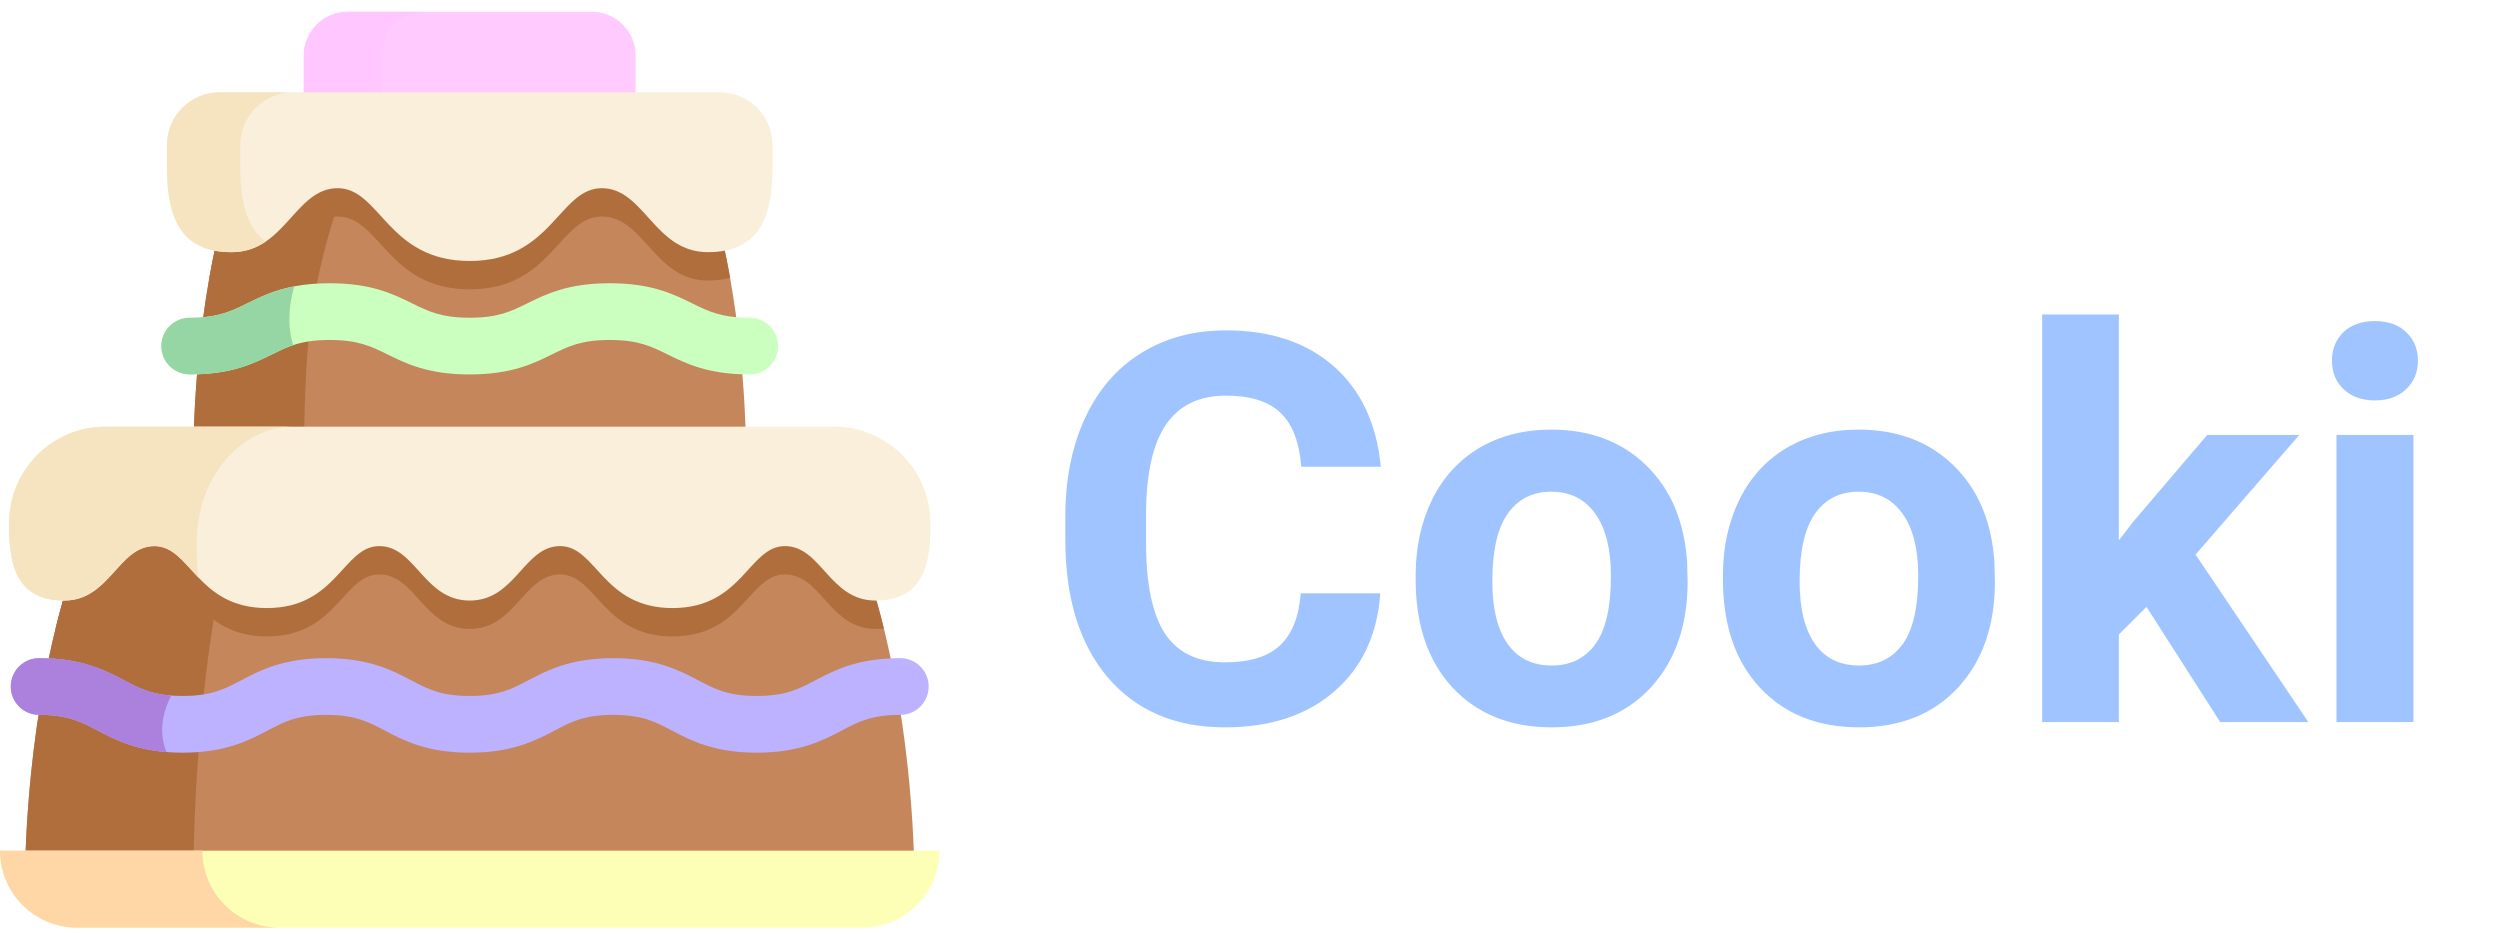 <svg width="644" height="242" viewBox="0 0 644 242" fill="none" xmlns="http://www.w3.org/2000/svg">
<g filter="url(#filter0_d)">
<path d="M355.574 148.846C354.799 159.555 350.835 167.986 343.68 174.139C336.57 180.291 327.182 183.367 315.516 183.367C302.755 183.367 292.706 179.083 285.369 170.516C278.077 161.902 274.432 150.099 274.432 135.105V129.021C274.432 119.451 276.118 111.02 279.49 103.729C282.863 96.437 287.671 90.854 293.914 86.981C300.203 83.061 307.495 81.102 315.789 81.102C327.273 81.102 336.525 84.178 343.543 90.33C350.561 96.482 354.617 105.118 355.711 116.238H335.203C334.702 109.812 332.902 105.164 329.803 102.293C326.749 99.376 322.078 97.918 315.789 97.918C308.953 97.918 303.826 100.379 300.408 105.301C297.036 110.177 295.304 117.765 295.213 128.064V135.584C295.213 146.339 296.831 154.201 300.066 159.168C303.348 164.135 308.497 166.619 315.516 166.619C321.85 166.619 326.567 165.184 329.666 162.312C332.811 159.396 334.611 154.907 335.066 148.846H355.574ZM364.666 144.334C364.666 136.997 366.079 130.457 368.904 124.715C371.73 118.973 375.786 114.529 381.072 111.385C386.404 108.24 392.579 106.668 399.598 106.668C409.578 106.668 417.713 109.721 424.002 115.828C430.337 121.935 433.868 130.229 434.598 140.711L434.734 145.77C434.734 157.117 431.567 166.232 425.232 173.113C418.898 179.949 410.398 183.367 399.734 183.367C389.07 183.367 380.548 179.949 374.168 173.113C367.833 166.277 364.666 156.98 364.666 145.223V144.334ZM384.422 145.77C384.422 152.788 385.743 158.165 388.387 161.902C391.03 165.594 394.812 167.439 399.734 167.439C404.52 167.439 408.257 165.617 410.945 161.971C413.634 158.279 414.979 152.4 414.979 144.334C414.979 137.452 413.634 132.12 410.945 128.338C408.257 124.555 404.474 122.664 399.598 122.664C394.767 122.664 391.03 124.555 388.387 128.338C385.743 132.075 384.422 137.885 384.422 145.77ZM443.826 144.334C443.826 136.997 445.239 130.457 448.064 124.715C450.89 118.973 454.946 114.529 460.232 111.385C465.564 108.24 471.74 106.668 478.758 106.668C488.738 106.668 496.873 109.721 503.162 115.828C509.497 121.935 513.029 130.229 513.758 140.711L513.895 145.77C513.895 157.117 510.727 166.232 504.393 173.113C498.058 179.949 489.559 183.367 478.895 183.367C468.23 183.367 459.708 179.949 453.328 173.113C446.993 166.277 443.826 156.98 443.826 145.223V144.334ZM463.582 145.77C463.582 152.788 464.904 158.165 467.547 161.902C470.19 165.594 473.973 167.439 478.895 167.439C483.68 167.439 487.417 165.617 490.105 161.971C492.794 158.279 494.139 152.4 494.139 144.334C494.139 137.452 492.794 132.12 490.105 128.338C487.417 124.555 483.634 122.664 478.758 122.664C473.927 122.664 470.19 124.555 467.547 128.338C464.904 132.075 463.582 137.885 463.582 145.77ZM552.928 152.332L545.818 159.441V182H526.062V77H545.818V135.174L549.646 130.252L568.582 108.035H592.303L565.574 138.865L594.627 182H571.932L552.928 152.332ZM621.697 182H601.873V108.035H621.697V182ZM600.711 88.894C600.711 85.932 601.691 83.494 603.65 81.58C605.656 79.666 608.367 78.709 611.785 78.709C615.158 78.709 617.846 79.666 619.852 81.58C621.857 83.494 622.859 85.932 622.859 88.894C622.859 91.902 621.834 94.363 619.783 96.277C617.778 98.191 615.112 99.148 611.785 99.148C608.458 99.148 605.77 98.191 603.719 96.277C601.714 94.363 600.711 91.902 600.711 88.894Z" fill="#A0C4FF"/>
</g>
<g clip-path="url(#clip0)">
<path d="M152.431 3.034H89.569C83.322 3.034 78.257 8.098 78.257 14.346V37.902H163.743V14.346C163.743 8.098 158.679 3.034 152.431 3.034Z" fill="#FFC6FF" fill-opacity="0.9"/>
<path d="M109.61 3.034C103.363 3.034 98.299 8.098 98.299 14.346V37.903H78.258V14.346C78.258 8.098 83.322 3.034 89.569 3.034H109.61Z" fill="#FFC6FF"/>
<path d="M235.548 227.675H6.456C6.456 227.675 6.018 195.611 14.32 161.897C14.885 159.584 15.494 157.261 16.151 154.939L25.724 128.163H211.129L225.848 154.939C226.506 157.261 227.114 159.584 227.684 161.897C235.982 195.606 235.548 227.675 235.548 227.675Z" fill="#C6865C"/>
<path d="M55.818 154.939C49.483 191.054 49.79 227.676 49.79 227.676H6.454C6.454 227.676 5.957 191.054 16.154 154.939L25.726 128.164H61.773L55.818 154.939Z" fill="#B16E3D"/>
<path d="M192.212 118.663H49.788C49.788 118.663 49.544 96.225 53.927 71.558C54.482 68.446 55.105 65.306 55.816 62.165L74.402 37.902H161.921L186.185 62.165C186.895 65.306 187.519 68.446 188.074 71.558C192.456 96.226 192.212 118.663 192.212 118.663V118.663Z" fill="#C6865C"/>
<path d="M93.032 37.902C88.889 46.905 85.617 56.264 83.25 65.846C80.884 75.429 79.423 85.231 78.912 95.13C78.196 108.88 78.26 118.663 78.26 118.663H49.789C49.789 118.663 49.482 90.217 55.817 62.165L74.403 37.902H93.032Z" fill="#B16E3D"/>
<path d="M227.685 161.897C226.998 161.97 226.268 162.004 225.503 162.004C213.676 162.004 211.572 147.981 202.214 147.981C192.85 147.981 191.311 163.942 173.252 163.942C155.191 163.942 153.653 147.981 144.29 147.981C134.931 147.981 132.827 162.004 121 162.004C109.173 162.004 107.069 147.981 97.71 147.981C88.347 147.981 86.808 163.942 68.748 163.942C50.689 163.942 49.15 147.981 39.791 147.981C30.428 147.981 28.324 162.004 16.497 162.004C15.732 162.004 15.007 161.97 14.32 161.897C14.885 159.584 15.494 157.261 16.151 154.939L25.724 128.163H211.129L225.848 154.939C226.506 157.261 227.115 159.584 227.685 161.897Z" fill="#B16E3D"/>
<path d="M123.586 109.904H27.169C13.457 109.904 2.342 121.019 2.342 134.732V136.057C2.342 146.083 4.671 154.703 16.497 154.703C28.323 154.703 30.426 140.675 39.789 140.675C49.151 140.675 50.688 156.637 68.749 156.637C86.809 156.637 88.347 140.675 97.709 140.675C107.071 140.675 109.174 154.703 121 154.703C132.827 154.703 134.93 140.675 144.292 140.675C153.654 140.675 155.191 156.637 173.252 156.637C191.313 156.637 192.85 140.675 202.212 140.675C211.575 140.675 213.677 154.703 225.504 154.703C237.33 154.703 239.659 146.084 239.659 136.057V134.732C239.659 121.02 228.544 109.904 214.832 109.904H118.415" fill="#F9EFDA"/>
<path d="M27.169 109.904H75.525C61.813 109.904 50.697 123.212 50.697 139.631V141.218C50.697 143.843 50.809 146.389 51.106 148.761C47.24 144.733 44.508 140.672 39.785 140.672C30.426 140.672 28.323 154.701 16.495 154.701C10.579 154.701 7.044 152.549 4.985 149.14C2.925 145.731 2.341 141.067 2.341 136.056V134.727C2.341 121.016 13.457 109.904 27.169 109.904V109.904Z" fill="#F6E4C1"/>
<path d="M188.073 71.558C186.423 72.02 184.528 72.264 182.372 72.264C168.484 72.264 166.011 55.787 155.016 55.787C144.022 55.787 142.215 74.533 121 74.533C99.785 74.533 97.983 55.787 86.984 55.787C75.989 55.787 73.516 72.264 59.628 72.264C57.471 72.264 55.577 72.02 53.927 71.558C54.482 68.446 55.105 65.306 55.816 62.165L74.402 37.902H161.921L186.185 62.165C186.895 65.306 187.518 68.447 188.073 71.558V71.558Z" fill="#B16E3D"/>
<path d="M199.001 43.058V37.367C199.001 29.862 192.916 23.777 185.411 23.777H56.589C49.084 23.777 42.999 29.861 42.999 37.367V43.058C42.999 54.835 45.736 64.958 59.626 64.958C73.517 64.958 75.987 48.481 86.984 48.481C97.981 48.481 99.786 67.231 120.999 67.231C142.213 67.231 144.018 48.481 155.015 48.481C166.012 48.481 168.482 64.958 182.373 64.958C196.265 64.958 199.001 54.834 199.001 43.058V43.058Z" fill="#F9EFDA"/>
<path d="M61.902 37.365V43.059C61.902 48.947 62.586 54.419 65.006 58.425C65.902 59.91 67.038 61.19 68.468 62.216C66.058 63.854 63.228 64.958 59.629 64.958C52.682 64.958 48.526 62.428 46.106 58.425C43.686 54.419 43.002 48.947 43.002 43.059V37.365C43.002 29.861 49.087 23.777 56.59 23.777H75.49C67.986 23.777 61.902 29.861 61.902 37.365V37.365Z" fill="#F6E4C1"/>
<path d="M200.442 89.15C200.442 93.182 197.175 96.454 193.138 96.454C182.421 96.454 176.822 93.694 171.879 91.259C167.691 89.199 164.385 87.573 157.067 87.573C149.748 87.573 146.443 89.2 142.26 91.259C137.318 93.694 131.713 96.454 120.996 96.454C110.279 96.454 104.679 93.694 99.737 91.259C95.549 89.199 92.243 87.573 84.924 87.573C80.805 87.573 77.957 88.089 75.507 88.908C73.608 89.54 71.948 90.363 70.117 91.26C65.175 93.694 59.575 96.455 48.858 96.455C44.822 96.455 41.554 93.183 41.554 89.151C41.554 85.115 44.821 81.847 48.858 81.847C56.171 81.847 59.478 80.216 63.665 78.156C66.972 76.53 70.57 74.757 75.795 73.764C78.385 73.267 81.375 72.966 84.924 72.966C95.647 72.966 101.246 75.722 106.188 78.157C110.376 80.216 113.682 81.847 120.996 81.847C128.314 81.847 131.621 80.216 135.808 78.157C140.75 75.722 146.35 72.966 157.067 72.966C167.784 72.966 173.389 75.722 178.331 78.157C182.519 80.216 185.824 81.847 193.138 81.847C197.175 81.847 200.442 85.114 200.442 89.15Z" fill="#CAFFBF"/>
<path d="M75.508 88.907C73.609 89.54 71.948 90.363 70.118 91.259C65.176 93.694 59.575 96.454 48.858 96.454C44.822 96.454 41.555 93.182 41.555 89.15C41.555 85.114 44.822 81.847 48.858 81.847C56.172 81.847 59.478 80.215 63.666 78.156C66.972 76.529 70.57 74.757 75.795 73.764C73.921 80.342 74.422 85.382 75.508 88.907Z" fill="#95D6A4"/>
<path d="M239.225 176.845C239.225 180.877 235.953 184.149 231.921 184.149C224.481 184.149 221.107 185.926 216.837 188.176C212.007 190.718 205.993 193.887 194.945 193.887C183.896 193.887 177.883 190.718 173.053 188.176C168.782 185.926 165.408 184.149 157.968 184.149C150.532 184.149 147.158 185.926 142.888 188.176C138.058 190.718 132.049 193.887 120.996 193.887C109.947 193.887 103.939 190.718 99.108 188.176C94.833 185.926 91.464 184.149 84.024 184.149C76.588 184.149 73.214 185.926 68.944 188.176C64.113 190.718 58.1 193.887 47.051 193.887C45.581 193.887 44.193 193.829 42.893 193.727C34.421 193.055 29.352 190.376 25.164 188.176C20.889 185.926 17.515 184.149 10.079 184.149C6.048 184.149 2.775 180.877 2.775 176.845C2.775 172.808 6.048 169.541 10.079 169.541C21.128 169.541 27.141 172.706 31.971 175.248C35.633 177.181 38.637 178.763 44.11 179.172C45.016 179.245 45.995 179.279 47.051 179.279C54.486 179.279 57.861 177.502 62.136 175.247C66.966 172.705 72.975 169.54 84.023 169.54C95.072 169.54 101.085 172.705 105.915 175.247C110.186 177.502 113.56 179.279 120.995 179.279C128.435 179.279 131.805 177.502 136.08 175.247C140.91 172.705 146.919 169.54 157.967 169.54C169.02 169.54 175.029 172.705 179.859 175.247C184.135 177.502 187.509 179.279 194.944 179.279C202.384 179.279 205.759 177.502 210.029 175.247C214.859 172.705 220.868 169.54 231.921 169.54C235.953 169.541 239.225 172.808 239.225 176.845Z" fill="#BDB2FF"/>
<path d="M42.894 193.727C34.422 193.055 29.353 190.376 25.165 188.176C20.89 185.926 17.516 184.149 10.08 184.149C6.049 184.149 2.776 180.877 2.776 176.845C2.776 172.808 6.049 169.541 10.08 169.541C21.129 169.541 27.142 172.706 31.972 175.248C35.634 177.181 38.638 178.763 44.111 179.172C42.246 182.751 40.591 188.107 42.894 193.727V193.727Z" fill="#AC80DD"/>
<path d="M242 219.124H0C0 230.083 8.884 238.966 19.842 238.966H222.158C233.116 238.966 242 230.083 242 219.124Z" fill="#FDFFB6"/>
<path d="M71.972 238.966H19.842C14.364 238.966 9.403 236.746 5.809 233.158C2.221 229.564 0 224.607 0 219.124H52.13C52.13 224.607 54.35 229.564 57.939 233.158C61.532 236.746 66.494 238.966 71.972 238.966Z" fill="#FFD6A5"/>
</g>
<defs>
<filter id="filter0_d" x="270.432" y="77" width="356.428" height="114.367" filterUnits="userSpaceOnUse" color-interpolation-filters="sRGB">
<feFlood flood-opacity="0" result="BackgroundImageFix"/>
<feColorMatrix in="SourceAlpha" type="matrix" values="0 0 0 0 0 0 0 0 0 0 0 0 0 0 0 0 0 0 127 0"/>
<feOffset dy="4"/>
<feGaussianBlur stdDeviation="2"/>
<feColorMatrix type="matrix" values="0 0 0 0 0 0 0 0 0 0 0 0 0 0 0 0 0 0 0.25 0"/>
<feBlend mode="normal" in2="BackgroundImageFix" result="effect1_dropShadow"/>
<feBlend mode="normal" in="SourceGraphic" in2="effect1_dropShadow" result="shape"/>
</filter>
<clipPath id="clip0">
<rect width="242" height="242" fill="white"/>
</clipPath>
</defs>
</svg>
